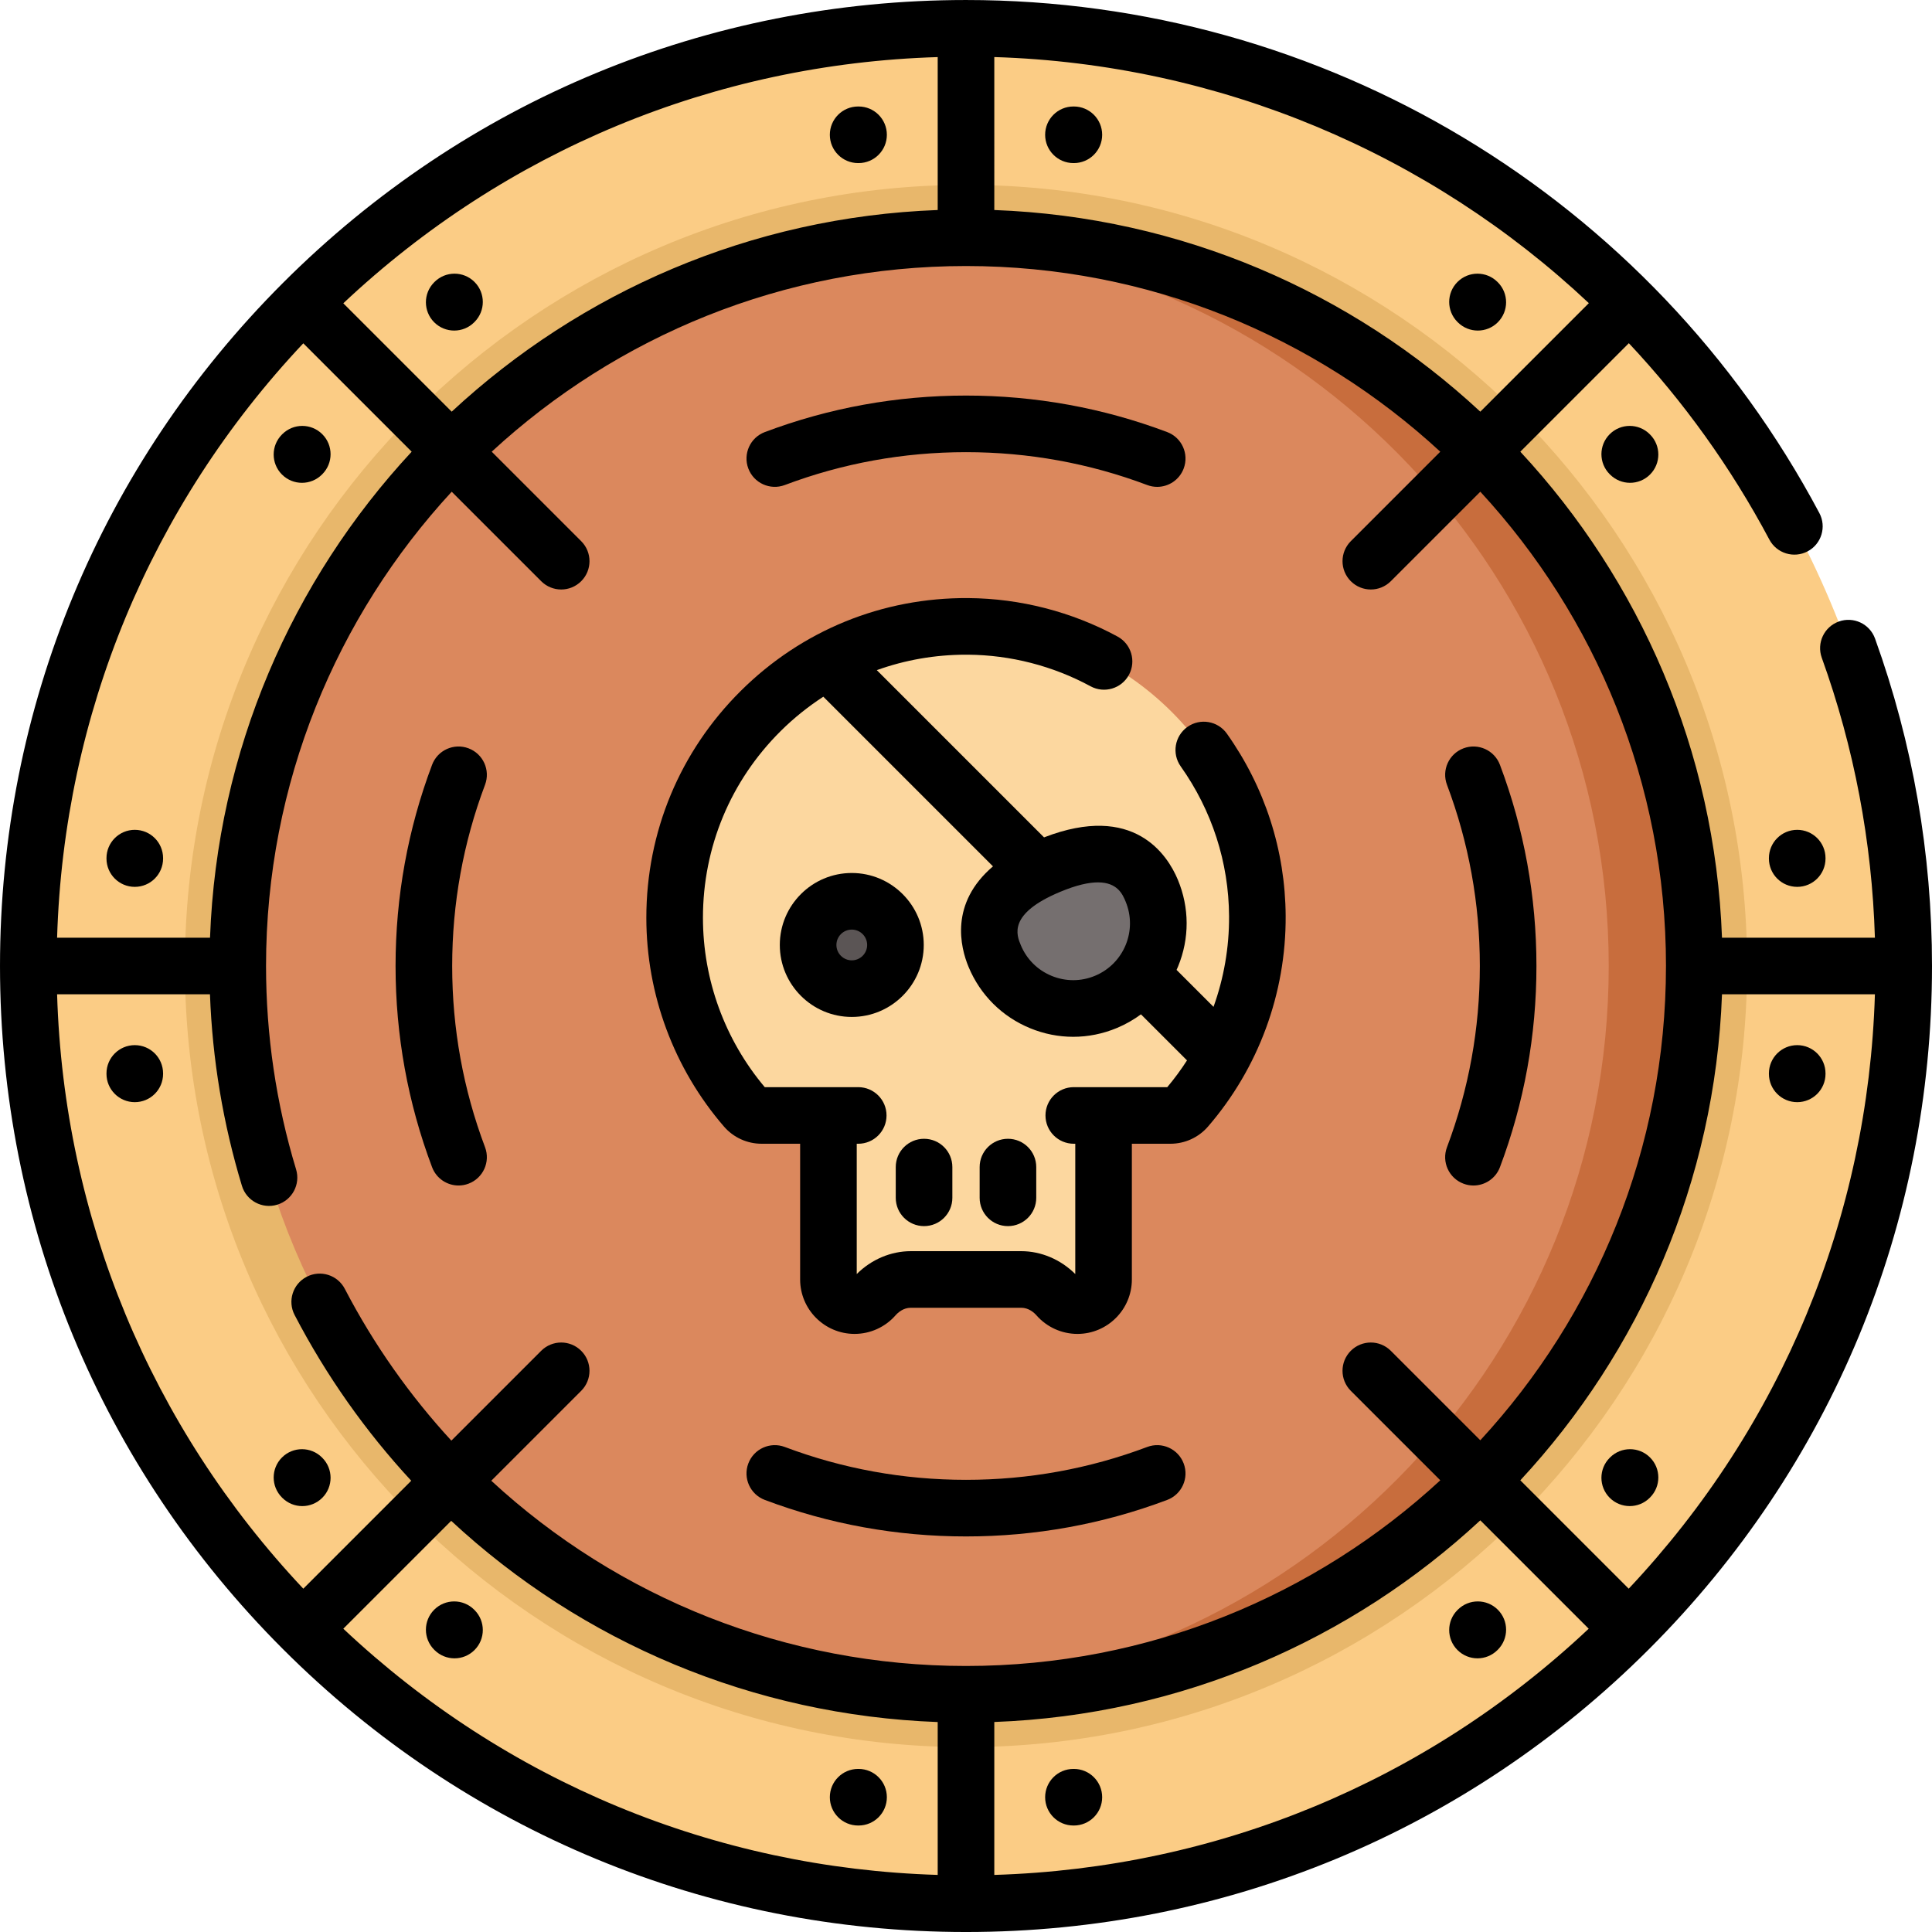 <svg height="512pt" viewBox="0 0 512 512" width="512pt" xmlns="http://www.w3.org/2000/svg"><path d="m504.5 256c0 137.242-111.258 248.5-248.5 248.5s-248.5-111.258-248.5-248.5 111.258-248.5 248.5-248.5 248.5 111.258 248.5 248.5zm0 0" fill="#fbcc85"/><path d="m256 463c-114.141 0-207-92.859-207-207s92.859-207 207-207 207 92.859 207 207-92.859 207-207 207zm0 0" fill="#e8b76b"/><path d="m449 256c0 106.59-86.41 193-193 193s-193-86.41-193-193 86.41-193 193-193 193 86.41 193 193zm0 0" fill="#db885d"/><path d="m449 256c0 106.59-86.41 193-193 193-3.809 0-7.59-.109-11.34-.328 101.32-5.863 181.668-89.883 181.668-192.672s-80.348-186.809-181.668-192.672c3.75-.219 7.531-.328 11.34-.328 106.59 0 193 86.41 193 193zm0 0" fill="#c86d3d"/><path d="m256.551 166.004c-42.898-.301-77.766 34.383-77.766 77.211 0 19.273 7.066 36.898 18.746 50.43 1.078 1.246 2.648 1.961 4.297 1.961h17.715v43.465c0 3.828 3.102 6.93 6.926 6.93 2.074 0 3.934-.91 5.203-2.352 2.48-2.82 5.953-4.578 9.711-4.578h29.234c3.758 0 7.227 1.758 9.711 4.578 1.27 1.441 3.129 2.352 5.199 2.352 3.828 0 6.93-3.102 6.93-6.93v-43.465h17.715c1.645 0 3.215-.711 4.289-1.957 11.773-13.637 18.863-31.434 18.75-50.891-.242-42.078-34.586-76.461-76.66-76.754zm0 0" fill="#fcd79f"/><path d="m305.215 236.012c4.801 11.488-.621 24.691-12.109 29.492-11.488 4.801-24.691-.621-29.492-12.109s2.938-19.156 14.422-23.953c11.488-4.801 22.379-4.918 27.18 6.57zm0 0" fill="#756f6f"/><path d="m237.305 250.426c0 6.395-5.184 11.574-11.574 11.574s-11.574-5.18-11.574-11.574c0-6.391 5.184-11.57 11.574-11.57s11.574 5.18 11.574 11.57zm0 0" fill="#5b5555"/><path d="m496.902 169.223c-1.406-3.898-5.703-5.918-9.598-4.512-3.898 1.402-5.918 5.699-4.516 9.598 8.59 23.832 13.305 48.754 14.082 74.191h-40.523c-1.836-49.633-21.793-94.711-53.445-128.797l28.758-28.754c14.453 15.398 27.023 32.836 37.246 52.055 1.945 3.656 6.488 5.047 10.145 3.102 3.656-1.945 5.043-6.488 3.098-10.145-44.605-83.863-131.262-135.961-226.148-135.961-68.379 0-132.668 26.629-181.02 74.98-48.352 48.352-74.98 112.641-74.98 181.02s26.629 132.668 74.98 181.02c48.352 48.352 112.641 74.98 181.02 74.98s132.668-26.629 181.02-74.98c48.352-48.352 74.98-112.641 74.98-181.02 0-29.777-5.078-58.973-15.098-86.777zm-65.277 251.797-28.723-28.723c31.652-34.086 51.609-79.164 53.445-128.797h40.523c-1.793 59.066-24.746 114.484-65.246 157.52zm-312.055-17.984c34.688 32.246 80.148 51.523 128.93 53.324v40.512c-59.066-1.793-114.484-24.746-157.52-65.246zm143.93 53.309c49.633-1.832 94.711-21.793 128.797-53.441l28.723 28.723c-43.035 40.5-98.453 63.453-157.52 65.246zm178-200.344c0 48.449-18.68 92.613-49.203 125.688l-23.715-23.711c-2.93-2.93-7.68-2.93-10.605 0-2.93 2.926-2.93 7.676 0 10.605l23.715 23.715c-33.078 30.523-77.242 49.203-125.691 49.203-47.555 0-92.121-17.969-125.805-49.09l23.828-23.828c2.93-2.93 2.93-7.68 0-10.605-2.926-2.93-7.676-2.93-10.605 0l-23.805 23.805c-10.973-11.922-20.512-25.391-28.238-40.227-1.91-3.672-6.441-5.102-10.113-3.188-3.676 1.914-5.102 6.441-3.191 10.117 8.449 16.215 18.883 30.934 30.91 43.926l-28.605 28.609c-40.5-43.035-63.453-98.453-65.246-157.52h40.512c.637 17.258 3.477 34.297 8.469 50.758 1.203 3.961 5.391 6.203 9.355 5 3.961-1.203 6.199-5.391 5-9.355-5.285-17.426-7.965-35.562-7.965-53.902 0-48.449 18.68-92.613 49.203-125.688l23.715 23.711c1.465 1.465 3.383 2.199 5.305 2.199 1.918 0 3.836-.734 5.301-2.199 2.93-2.926 2.93-7.676 0-10.605l-23.715-23.715c33.078-30.523 77.242-49.203 125.691-49.203s92.613 18.68 125.688 49.203l-23.711 23.715c-2.93 2.93-2.93 7.68 0 10.605 1.461 1.465 3.383 2.199 5.301 2.199 1.918 0 3.84-.734 5.305-2.199l23.715-23.715c30.523 33.078 49.203 77.242 49.203 125.691zm-361.125-165.02 28.723 28.723c-31.652 34.086-51.609 79.164-53.441 128.797h-40.527c1.793-59.066 24.746-114.484 65.246-157.52zm183.125-75.859c59.613 1.836 115.332 25.5 157.559 65.215l-28.762 28.762c-34.086-31.652-79.164-51.609-128.797-53.441zm-15 40.535c-49.633 1.832-94.711 21.793-128.797 53.441l-28.723-28.723c43.035-40.5 98.453-63.453 157.52-65.246zm0 0"/><path d="m476.281 276.973c-4.141 0-7.5 3.355-7.5 7.5v.113c0 4.141 3.359 7.5 7.5 7.5s7.5-3.359 7.5-7.5v-.113c0-4.145-3.359-7.5-7.5-7.5zm0 0"/><path d="m468.781 227.414v.113c0 4.145 3.359 7.5 7.5 7.5s7.5-3.355 7.5-7.5v-.113c0-4.141-3.359-7.5-7.5-7.5s-7.5 3.359-7.5 7.5zm0 0"/><path d="m35.719 276.973c-4.141 0-7.5 3.355-7.5 7.5v.113c0 4.141 3.359 7.5 7.5 7.5s7.5-3.359 7.5-7.5v-.113c0-4.145-3.359-7.5-7.5-7.5zm0 0"/><path d="m35.719 235.027c4.141 0 7.5-3.355 7.5-7.5v-.113c0-4.141-3.359-7.5-7.5-7.5s-7.5 3.359-7.5 7.5v.113c0 4.145 3.359 7.5 7.5 7.5zm0 0"/><path d="m227.414 483.781h.113c4.145 0 7.5-3.359 7.5-7.5s-3.355-7.5-7.5-7.5h-.113c-4.141 0-7.5 3.359-7.5 7.5s3.359 7.5 7.5 7.5zm0 0"/><path d="m284.586 468.781h-.113c-4.145 0-7.5 3.359-7.5 7.5s3.355 7.5 7.5 7.5h.113c4.141 0 7.5-3.359 7.5-7.5s-3.359-7.5-7.5-7.5zm0 0"/><path d="m227.414 43.219h.113c4.145 0 7.5-3.359 7.5-7.5s-3.355-7.5-7.5-7.5h-.113c-4.141 0-7.5 3.359-7.5 7.5s3.359 7.5 7.5 7.5zm0 0"/><path d="m284.586 28.219h-.113c-4.145 0-7.5 3.359-7.5 7.5s3.355 7.5 7.5 7.5h.113c4.141 0 7.5-3.359 7.5-7.5s-3.359-7.5-7.5-7.5zm0 0"/><path d="m74.723 396.852.082.082c1.461 1.465 3.383 2.199 5.301 2.199s3.84-.734 5.305-2.199c2.93-2.93 2.93-7.676 0-10.605l-.082-.082c-2.93-2.93-7.68-2.93-10.605 0-2.93 2.93-2.93 7.676 0 10.605zm0 0"/><path d="m115.066 437.195.082.082c1.465 1.465 3.383 2.199 5.305 2.199 1.918 0 3.836-.734 5.301-2.199 2.93-2.926 2.93-7.676 0-10.605l-.082-.082c-2.93-2.93-7.676-2.93-10.605 0-2.93 2.93-2.93 7.68 0 10.605zm0 0"/><path d="m396.934 85.41c2.93-2.93 2.93-7.68 0-10.605l-.082-.082c-2.93-2.93-7.68-2.93-10.605 0-2.93 2.926-2.93 7.676 0 10.605l.082.082c1.461 1.461 3.383 2.195 5.301 2.195 1.922 0 3.84-.73 5.305-2.195zm0 0"/><path d="m426.59 115.066c-2.93 2.93-2.93 7.68 0 10.605l.082.082c1.465 1.465 3.387 2.199 5.305 2.199 1.918 0 3.84-.734 5.301-2.199 2.93-2.93 2.93-7.676 0-10.605l-.082-.082c-2.926-2.93-7.676-2.93-10.605 0zm0 0"/><path d="m115.066 85.41c1.465 1.461 3.383 2.195 5.305 2.195 1.918 0 3.84-.73 5.301-2.195l.082-.082c2.93-2.93 2.93-7.68 0-10.605-2.93-2.93-7.676-2.93-10.605 0l-.082.082c-2.93 2.926-2.93 7.676 0 10.605zm0 0"/><path d="m80.023 127.953c1.918 0 3.84-.734 5.305-2.199l.082-.082c2.93-2.93 2.93-7.676 0-10.605-2.93-2.93-7.68-2.93-10.605 0l-.082.082c-2.93 2.93-2.93 7.68 0 10.605 1.465 1.465 3.383 2.199 5.301 2.199zm0 0"/><path d="m426.672 386.246-.082.082c-2.93 2.93-2.93 7.676 0 10.605 1.465 1.465 3.383 2.195 5.305 2.195 1.918 0 3.836-.73 5.301-2.195l.082-.082c2.93-2.93 2.93-7.68 0-10.605-2.926-2.93-7.676-2.93-10.605 0zm0 0"/><path d="m396.934 426.59c-2.93-2.93-7.68-2.93-10.605 0l-.082.082c-2.93 2.93-2.93 7.68 0 10.605 1.465 1.465 3.383 2.199 5.301 2.199 1.922 0 3.84-.734 5.305-2.199l.082-.082c2.93-2.926 2.93-7.676 0-10.605zm0 0"/><path d="m314.68 192.641c-3.379 2.395-4.176 7.078-1.781 10.457 8.301 11.711 12.734 25.441 12.816 39.703.047 8.262-1.371 16.387-4.121 24.027l-9.793-9.793c.137-.305.277-.609.402-.922 3.051-7.422 3.023-15.586-.07-22.992-2.727-6.531-11.598-20.445-35.453-11.207l-44.32-44.32c7.484-2.691 15.453-4.094 23.637-4.094h.5c11.312.078 22.555 2.973 32.508 8.371 3.641 1.977 8.195.625 10.168-3.016 1.977-3.641.625-8.195-3.02-10.168-12.109-6.57-25.789-10.09-39.551-10.188-22.781-.164-44.16 8.578-60.293 24.602-16.137 16.023-25.023 37.371-25.023 60.113 0 20.316 7.305 39.965 20.57 55.328 2.5 2.898 6.137 4.562 9.973 4.562h10.215v35.965c0 7.957 6.473 14.43 14.426 14.43 4.145 0 8.094-1.785 10.832-4.898.668-.758 2.086-2.031 4.082-2.031h29.234c1.996 0 3.414 1.273 4.082 2.035 2.738 3.109 6.688 4.895 10.832 4.895 7.953 0 14.426-6.473 14.426-14.43v-35.965h10.219c3.832 0 7.461-1.66 9.961-4.555 13.387-15.5 20.695-35.332 20.578-55.836-.102-17.355-5.488-34.055-15.578-48.293-2.398-3.379-7.078-4.176-10.457-1.781zm-16.387 46.262c3.199 7.656-.426 16.484-8.078 19.68-3.711 1.551-7.797 1.562-11.516.035-3.715-1.523-6.617-4.406-8.164-8.113-1.133-2.707-3.488-8.344 10.395-14.145 4.391-1.836 7.629-2.523 10.039-2.523 5.207 0 6.551 3.219 7.324 5.066zm11.043 49.203h-24.773c-4.141 0-7.5 3.355-7.5 7.5 0 4.141 3.359 7.5 7.5 7.5h.395v34.527c-3.891-3.867-9.043-6.062-14.34-6.062h-29.234c-5.297 0-10.449 2.191-14.34 6.062v-34.527h.395c4.141 0 7.5-3.359 7.5-7.5 0-4.145-3.359-7.5-7.5-7.5h-24.773c-10.566-12.547-16.379-28.453-16.379-44.891 0-18.715 7.312-36.281 20.594-49.469 3.488-3.465 7.281-6.5 11.309-9.113l44.961 44.961c-11.5 9.789-8.672 21.391-6.453 26.691 3.094 7.406 8.883 13.16 16.309 16.207 3.684 1.516 7.547 2.27 11.41 2.27 3.926 0 7.852-.781 11.582-2.34 2.289-.957 4.422-2.172 6.367-3.613l12.203 12.203c-1.586 2.461-3.328 4.832-5.23 7.094zm0 0"/><path d="m244.883 301.789c-4.141 0-7.5 3.355-7.5 7.5v8.145c0 4.141 3.359 7.5 7.5 7.5 4.145 0 7.5-3.359 7.5-7.5v-8.145c0-4.145-3.355-7.5-7.5-7.5zm0 0"/><path d="m267.117 301.789c-4.145 0-7.5 3.355-7.5 7.5v8.145c0 4.141 3.355 7.5 7.5 7.5 4.141 0 7.5-3.359 7.5-7.5v-8.145c0-4.145-3.359-7.5-7.5-7.5zm0 0"/><path d="m244.805 250.426c0-10.516-8.559-19.074-19.074-19.074-10.52 0-19.074 8.559-19.074 19.074 0 10.52 8.555 19.074 19.074 19.074 10.516 0 19.074-8.555 19.074-19.074zm-19.074 4.074c-2.246 0-4.074-1.828-4.074-4.074 0-2.246 1.828-4.074 4.074-4.074 2.246 0 4.074 1.828 4.074 4.074 0 2.246-1.828 4.074-4.074 4.074zm0 0"/><path d="m207.977 128.539c15.328-5.777 31.488-8.711 48.023-8.711s32.695 2.934 48.023 8.711c.871.328 1.766.484 2.645.484 3.031 0 5.887-1.852 7.02-4.859 1.461-3.875-.496-8.199-4.371-9.66-17.027-6.418-34.965-9.676-53.316-9.676s-36.289 3.258-53.316 9.676c-3.875 1.461-5.832 5.785-4.371 9.66s5.789 5.832 9.664 4.375zm0 0"/><path d="m304.023 383.461c-15.328 5.777-31.488 8.711-48.023 8.711s-32.695-2.934-48.023-8.711c-3.875-1.461-8.203.496-9.664 4.375-1.461 3.875.496 8.199 4.371 9.66 17.027 6.418 34.965 9.676 53.316 9.676s36.289-3.258 53.316-9.676c3.875-1.461 5.832-5.785 4.371-9.66-1.461-3.879-5.789-5.836-9.664-4.375zm0 0"/><path d="m387.836 313.688c.871.328 1.766.484 2.645.484 3.031 0 5.887-1.852 7.02-4.855 6.418-17.027 9.672-34.965 9.672-53.316s-3.254-36.289-9.672-53.316c-1.461-3.875-5.789-5.832-9.664-4.371s-5.832 5.785-4.371 9.664c5.777 15.328 8.707 31.488 8.707 48.023s-2.93 32.695-8.707 48.023c-1.465 3.879.496 8.203 4.371 9.664zm0 0"/><path d="m124.164 198.312c-3.875-1.461-8.203.496-9.66 4.371-6.418 17.027-9.676 34.965-9.676 53.316s3.258 36.289 9.676 53.316c1.133 3.004 3.984 4.855 7.02 4.855.879 0 1.77-.156 2.641-.484 3.879-1.461 5.836-5.785 4.375-9.664-5.777-15.328-8.707-31.488-8.707-48.023s2.93-32.695 8.707-48.023c1.461-3.879-.5-8.203-4.375-9.664zm0 0"/></svg>